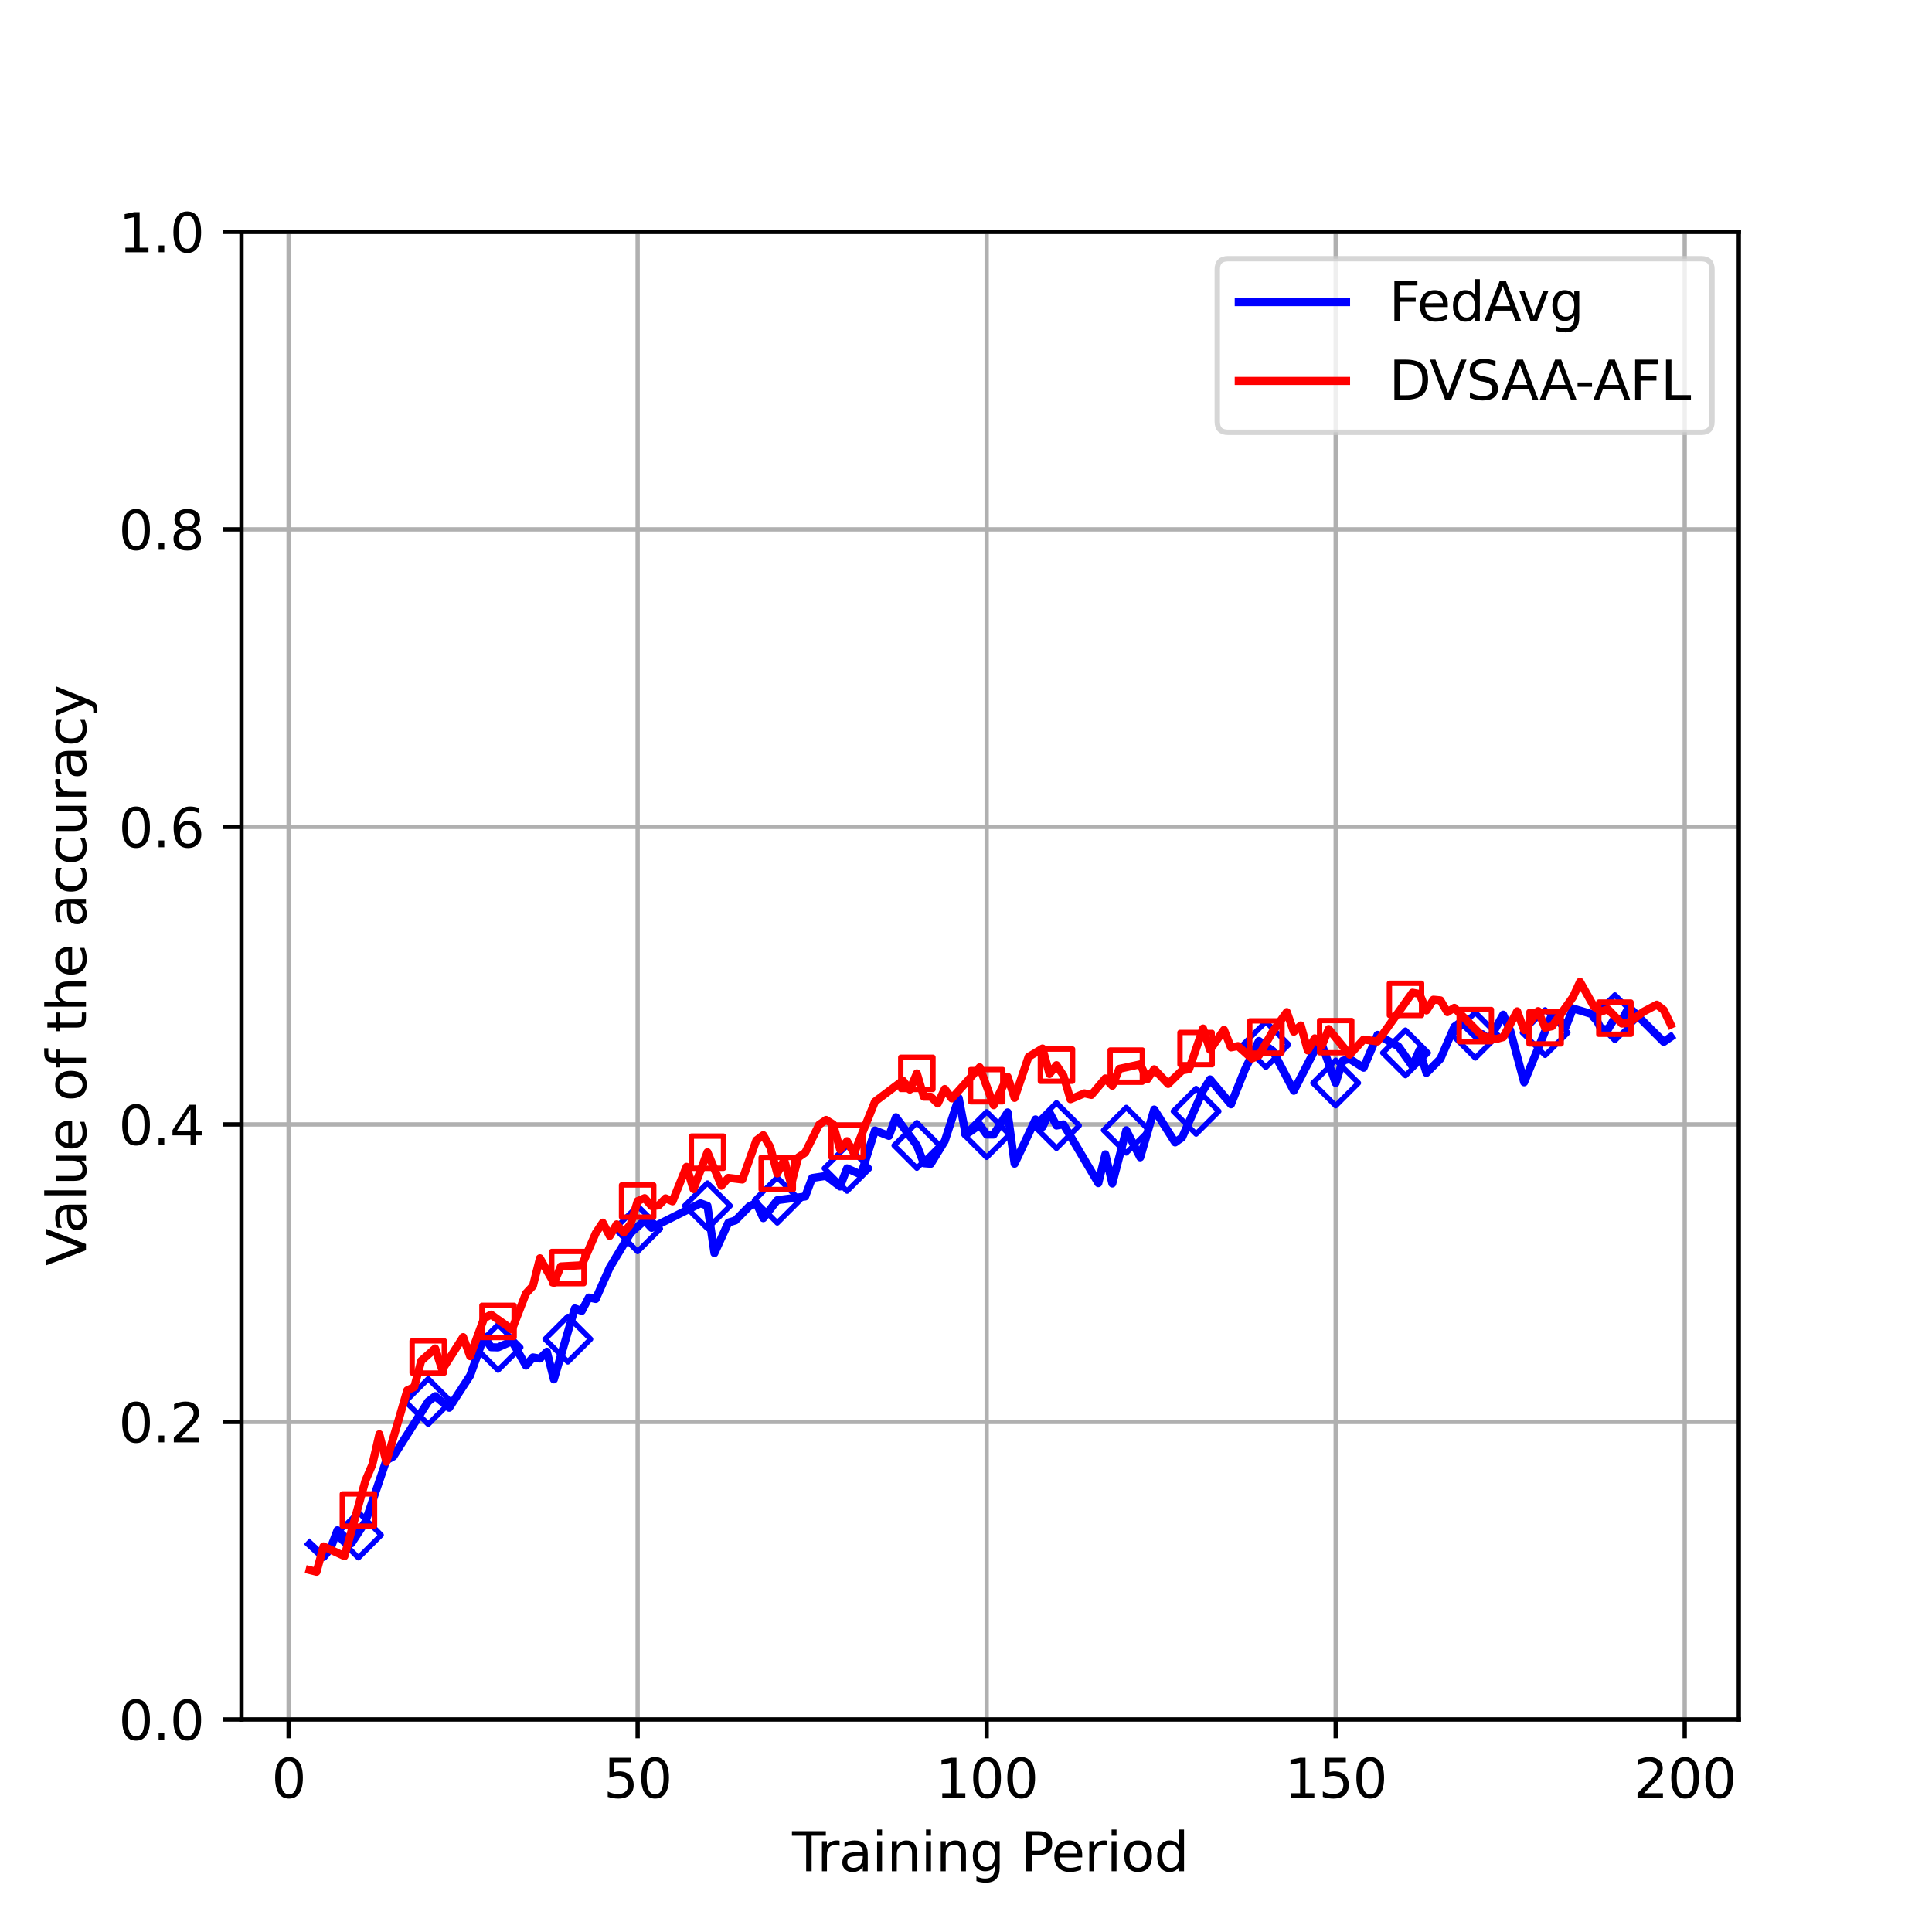 <?xml version="1.0" encoding="utf-8" standalone="no"?>
<!DOCTYPE svg PUBLIC "-//W3C//DTD SVG 1.1//EN"
  "http://www.w3.org/Graphics/SVG/1.1/DTD/svg11.dtd">
<svg xmlns:xlink="http://www.w3.org/1999/xlink" width="360pt" height="360pt" viewBox="0 0 360 360" xmlns="http://www.w3.org/2000/svg" version="1.1">
 <defs>
  <style type="text/css">*{stroke-linejoin: round; stroke-linecap: butt}</style>
 </defs>
 <g id="figure_1">
  <g id="patch_1">
   <path d="M 0 360 
L 360 360 
L 360 0 
L 0 0 
z
" style="fill: #ffffff"/>
  </g>
  <g id="axes_1">
   <g id="patch_2">
    <path d="M 45 320.4 
L 324 320.4 
L 324 43.2 
L 45 43.2 
z
" style="fill: #ffffff"/>
   </g>
   <g id="matplotlib.axis_1">
    <g id="xtick_1">
     <g id="line2d_1">
      <path d="M 53.78 320.4 
L 53.78 43.2 
" clip-path="url(#p1c9292042c)" style="fill: none; stroke: #b0b0b0; stroke-width: 0.8; stroke-linecap: square"/>
     </g>
     <g id="line2d_2">
      <defs>
       <path id="m4c366d4d72" d="M 0 0 
L 0 3.5 
" style="stroke: #000000; stroke-width: 0.8"/>
      </defs>
      <g>
       <use xlink:href="#m4c366d4d72" x="53.78" y="320.4" style="stroke: #000000; stroke-width: 0.8"/>
      </g>
     </g>
     <g id="text_1">
      <!-- 0 -->
      <g transform="translate(50.598 334.998) scale(0.1 -0.1)">
       <defs>
        <path id="DejaVuSans-30" d="M 2034 4250 
Q 1547 4250 1301 3770 
Q 1056 3291 1056 2328 
Q 1056 1369 1301 889 
Q 1547 409 2034 409 
Q 2525 409 2770 889 
Q 3016 1369 3016 2328 
Q 3016 3291 2770 3770 
Q 2525 4250 2034 4250 
z
M 2034 4750 
Q 2819 4750 3233 4129 
Q 3647 3509 3647 2328 
Q 3647 1150 3233 529 
Q 2819 -91 2034 -91 
Q 1250 -91 836 529 
Q 422 1150 422 2328 
Q 422 3509 836 4129 
Q 1250 4750 2034 4750 
z
" transform="scale(0.016)"/>
       </defs>
       <use xlink:href="#DejaVuSans-30"/>
      </g>
     </g>
    </g>
    <g id="xtick_2">
     <g id="line2d_3">
      <path d="M 118.815 320.4 
L 118.815 43.2 
" clip-path="url(#p1c9292042c)" style="fill: none; stroke: #b0b0b0; stroke-width: 0.8; stroke-linecap: square"/>
     </g>
     <g id="line2d_4">
      <g>
       <use xlink:href="#m4c366d4d72" x="118.815" y="320.4" style="stroke: #000000; stroke-width: 0.8"/>
      </g>
     </g>
     <g id="text_2">
      <!-- 50 -->
      <g transform="translate(112.452 334.998) scale(0.1 -0.1)">
       <defs>
        <path id="DejaVuSans-35" d="M 691 4666 
L 3169 4666 
L 3169 4134 
L 1269 4134 
L 1269 2991 
Q 1406 3038 1543 3061 
Q 1681 3084 1819 3084 
Q 2600 3084 3056 2656 
Q 3513 2228 3513 1497 
Q 3513 744 3044 326 
Q 2575 -91 1722 -91 
Q 1428 -91 1123 -41 
Q 819 9 494 109 
L 494 744 
Q 775 591 1075 516 
Q 1375 441 1709 441 
Q 2250 441 2565 725 
Q 2881 1009 2881 1497 
Q 2881 1984 2565 2268 
Q 2250 2553 1709 2553 
Q 1456 2553 1204 2497 
Q 953 2441 691 2322 
L 691 4666 
z
" transform="scale(0.016)"/>
       </defs>
       <use xlink:href="#DejaVuSans-35"/>
       <use xlink:href="#DejaVuSans-30" x="63.623"/>
      </g>
     </g>
    </g>
    <g id="xtick_3">
     <g id="line2d_5">
      <path d="M 183.85 320.4 
L 183.85 43.2 
" clip-path="url(#p1c9292042c)" style="fill: none; stroke: #b0b0b0; stroke-width: 0.8; stroke-linecap: square"/>
     </g>
     <g id="line2d_6">
      <g>
       <use xlink:href="#m4c366d4d72" x="183.85" y="320.4" style="stroke: #000000; stroke-width: 0.8"/>
      </g>
     </g>
     <g id="text_3">
      <!-- 100 -->
      <g transform="translate(174.306 334.998) scale(0.1 -0.1)">
       <defs>
        <path id="DejaVuSans-31" d="M 794 531 
L 1825 531 
L 1825 4091 
L 703 3866 
L 703 4441 
L 1819 4666 
L 2450 4666 
L 2450 531 
L 3481 531 
L 3481 0 
L 794 0 
L 794 531 
z
" transform="scale(0.016)"/>
       </defs>
       <use xlink:href="#DejaVuSans-31"/>
       <use xlink:href="#DejaVuSans-30" x="63.623"/>
       <use xlink:href="#DejaVuSans-30" x="127.246"/>
      </g>
     </g>
    </g>
    <g id="xtick_4">
     <g id="line2d_7">
      <path d="M 248.885 320.4 
L 248.885 43.2 
" clip-path="url(#p1c9292042c)" style="fill: none; stroke: #b0b0b0; stroke-width: 0.8; stroke-linecap: square"/>
     </g>
     <g id="line2d_8">
      <g>
       <use xlink:href="#m4c366d4d72" x="248.885" y="320.4" style="stroke: #000000; stroke-width: 0.8"/>
      </g>
     </g>
     <g id="text_4">
      <!-- 150 -->
      <g transform="translate(239.341 334.998) scale(0.1 -0.1)">
       <use xlink:href="#DejaVuSans-31"/>
       <use xlink:href="#DejaVuSans-35" x="63.623"/>
       <use xlink:href="#DejaVuSans-30" x="127.246"/>
      </g>
     </g>
    </g>
    <g id="xtick_5">
     <g id="line2d_9">
      <path d="M 313.92 320.4 
L 313.92 43.2 
" clip-path="url(#p1c9292042c)" style="fill: none; stroke: #b0b0b0; stroke-width: 0.8; stroke-linecap: square"/>
     </g>
     <g id="line2d_10">
      <g>
       <use xlink:href="#m4c366d4d72" x="313.92" y="320.4" style="stroke: #000000; stroke-width: 0.8"/>
      </g>
     </g>
     <g id="text_5">
      <!-- 200 -->
      <g transform="translate(304.376 334.998) scale(0.1 -0.1)">
       <defs>
        <path id="DejaVuSans-32" d="M 1228 531 
L 3431 531 
L 3431 0 
L 469 0 
L 469 531 
Q 828 903 1448 1529 
Q 2069 2156 2228 2338 
Q 2531 2678 2651 2914 
Q 2772 3150 2772 3378 
Q 2772 3750 2511 3984 
Q 2250 4219 1831 4219 
Q 1534 4219 1204 4116 
Q 875 4013 500 3803 
L 500 4441 
Q 881 4594 1212 4672 
Q 1544 4750 1819 4750 
Q 2544 4750 2975 4387 
Q 3406 4025 3406 3419 
Q 3406 3131 3298 2873 
Q 3191 2616 2906 2266 
Q 2828 2175 2409 1742 
Q 1991 1309 1228 531 
z
" transform="scale(0.016)"/>
       </defs>
       <use xlink:href="#DejaVuSans-32"/>
       <use xlink:href="#DejaVuSans-30" x="63.623"/>
       <use xlink:href="#DejaVuSans-30" x="127.246"/>
      </g>
     </g>
    </g>
    <g id="text_6">
     <!-- Training Period -->
     <g transform="translate(147.597 348.677) scale(0.1 -0.1)">
      <defs>
       <path id="DejaVuSans-54" d="M -19 4666 
L 3928 4666 
L 3928 4134 
L 2272 4134 
L 2272 0 
L 1638 0 
L 1638 4134 
L -19 4134 
L -19 4666 
z
" transform="scale(0.016)"/>
       <path id="DejaVuSans-72" d="M 2631 2963 
Q 2534 3019 2420 3045 
Q 2306 3072 2169 3072 
Q 1681 3072 1420 2755 
Q 1159 2438 1159 1844 
L 1159 0 
L 581 0 
L 581 3500 
L 1159 3500 
L 1159 2956 
Q 1341 3275 1631 3429 
Q 1922 3584 2338 3584 
Q 2397 3584 2469 3576 
Q 2541 3569 2628 3553 
L 2631 2963 
z
" transform="scale(0.016)"/>
       <path id="DejaVuSans-61" d="M 2194 1759 
Q 1497 1759 1228 1600 
Q 959 1441 959 1056 
Q 959 750 1161 570 
Q 1363 391 1709 391 
Q 2188 391 2477 730 
Q 2766 1069 2766 1631 
L 2766 1759 
L 2194 1759 
z
M 3341 1997 
L 3341 0 
L 2766 0 
L 2766 531 
Q 2569 213 2275 61 
Q 1981 -91 1556 -91 
Q 1019 -91 701 211 
Q 384 513 384 1019 
Q 384 1609 779 1909 
Q 1175 2209 1959 2209 
L 2766 2209 
L 2766 2266 
Q 2766 2663 2505 2880 
Q 2244 3097 1772 3097 
Q 1472 3097 1187 3025 
Q 903 2953 641 2809 
L 641 3341 
Q 956 3463 1253 3523 
Q 1550 3584 1831 3584 
Q 2591 3584 2966 3190 
Q 3341 2797 3341 1997 
z
" transform="scale(0.016)"/>
       <path id="DejaVuSans-69" d="M 603 3500 
L 1178 3500 
L 1178 0 
L 603 0 
L 603 3500 
z
M 603 4863 
L 1178 4863 
L 1178 4134 
L 603 4134 
L 603 4863 
z
" transform="scale(0.016)"/>
       <path id="DejaVuSans-6e" d="M 3513 2113 
L 3513 0 
L 2938 0 
L 2938 2094 
Q 2938 2591 2744 2837 
Q 2550 3084 2163 3084 
Q 1697 3084 1428 2787 
Q 1159 2491 1159 1978 
L 1159 0 
L 581 0 
L 581 3500 
L 1159 3500 
L 1159 2956 
Q 1366 3272 1645 3428 
Q 1925 3584 2291 3584 
Q 2894 3584 3203 3211 
Q 3513 2838 3513 2113 
z
" transform="scale(0.016)"/>
       <path id="DejaVuSans-67" d="M 2906 1791 
Q 2906 2416 2648 2759 
Q 2391 3103 1925 3103 
Q 1463 3103 1205 2759 
Q 947 2416 947 1791 
Q 947 1169 1205 825 
Q 1463 481 1925 481 
Q 2391 481 2648 825 
Q 2906 1169 2906 1791 
z
M 3481 434 
Q 3481 -459 3084 -895 
Q 2688 -1331 1869 -1331 
Q 1566 -1331 1297 -1286 
Q 1028 -1241 775 -1147 
L 775 -588 
Q 1028 -725 1275 -790 
Q 1522 -856 1778 -856 
Q 2344 -856 2625 -561 
Q 2906 -266 2906 331 
L 2906 616 
Q 2728 306 2450 153 
Q 2172 0 1784 0 
Q 1141 0 747 490 
Q 353 981 353 1791 
Q 353 2603 747 3093 
Q 1141 3584 1784 3584 
Q 2172 3584 2450 3431 
Q 2728 3278 2906 2969 
L 2906 3500 
L 3481 3500 
L 3481 434 
z
" transform="scale(0.016)"/>
       <path id="DejaVuSans-20" transform="scale(0.016)"/>
       <path id="DejaVuSans-50" d="M 1259 4147 
L 1259 2394 
L 2053 2394 
Q 2494 2394 2734 2622 
Q 2975 2850 2975 3272 
Q 2975 3691 2734 3919 
Q 2494 4147 2053 4147 
L 1259 4147 
z
M 628 4666 
L 2053 4666 
Q 2838 4666 3239 4311 
Q 3641 3956 3641 3272 
Q 3641 2581 3239 2228 
Q 2838 1875 2053 1875 
L 1259 1875 
L 1259 0 
L 628 0 
L 628 4666 
z
" transform="scale(0.016)"/>
       <path id="DejaVuSans-65" d="M 3597 1894 
L 3597 1613 
L 953 1613 
Q 991 1019 1311 708 
Q 1631 397 2203 397 
Q 2534 397 2845 478 
Q 3156 559 3463 722 
L 3463 178 
Q 3153 47 2828 -22 
Q 2503 -91 2169 -91 
Q 1331 -91 842 396 
Q 353 884 353 1716 
Q 353 2575 817 3079 
Q 1281 3584 2069 3584 
Q 2775 3584 3186 3129 
Q 3597 2675 3597 1894 
z
M 3022 2063 
Q 3016 2534 2758 2815 
Q 2500 3097 2075 3097 
Q 1594 3097 1305 2825 
Q 1016 2553 972 2059 
L 3022 2063 
z
" transform="scale(0.016)"/>
       <path id="DejaVuSans-6f" d="M 1959 3097 
Q 1497 3097 1228 2736 
Q 959 2375 959 1747 
Q 959 1119 1226 758 
Q 1494 397 1959 397 
Q 2419 397 2687 759 
Q 2956 1122 2956 1747 
Q 2956 2369 2687 2733 
Q 2419 3097 1959 3097 
z
M 1959 3584 
Q 2709 3584 3137 3096 
Q 3566 2609 3566 1747 
Q 3566 888 3137 398 
Q 2709 -91 1959 -91 
Q 1206 -91 779 398 
Q 353 888 353 1747 
Q 353 2609 779 3096 
Q 1206 3584 1959 3584 
z
" transform="scale(0.016)"/>
       <path id="DejaVuSans-64" d="M 2906 2969 
L 2906 4863 
L 3481 4863 
L 3481 0 
L 2906 0 
L 2906 525 
Q 2725 213 2448 61 
Q 2172 -91 1784 -91 
Q 1150 -91 751 415 
Q 353 922 353 1747 
Q 353 2572 751 3078 
Q 1150 3584 1784 3584 
Q 2172 3584 2448 3432 
Q 2725 3281 2906 2969 
z
M 947 1747 
Q 947 1113 1208 752 
Q 1469 391 1925 391 
Q 2381 391 2643 752 
Q 2906 1113 2906 1747 
Q 2906 2381 2643 2742 
Q 2381 3103 1925 3103 
Q 1469 3103 1208 2742 
Q 947 2381 947 1747 
z
" transform="scale(0.016)"/>
      </defs>
      <use xlink:href="#DejaVuSans-54"/>
      <use xlink:href="#DejaVuSans-72" x="46.334"/>
      <use xlink:href="#DejaVuSans-61" x="87.447"/>
      <use xlink:href="#DejaVuSans-69" x="148.727"/>
      <use xlink:href="#DejaVuSans-6e" x="176.51"/>
      <use xlink:href="#DejaVuSans-69" x="239.889"/>
      <use xlink:href="#DejaVuSans-6e" x="267.672"/>
      <use xlink:href="#DejaVuSans-67" x="331.051"/>
      <use xlink:href="#DejaVuSans-20" x="394.527"/>
      <use xlink:href="#DejaVuSans-50" x="426.314"/>
      <use xlink:href="#DejaVuSans-65" x="482.992"/>
      <use xlink:href="#DejaVuSans-72" x="544.516"/>
      <use xlink:href="#DejaVuSans-69" x="585.629"/>
      <use xlink:href="#DejaVuSans-6f" x="613.412"/>
      <use xlink:href="#DejaVuSans-64" x="674.594"/>
     </g>
    </g>
   </g>
   <g id="matplotlib.axis_2">
    <g id="ytick_1">
     <g id="line2d_11">
      <path d="M 45 320.4 
L 324 320.4 
" clip-path="url(#p1c9292042c)" style="fill: none; stroke: #b0b0b0; stroke-width: 0.8; stroke-linecap: square"/>
     </g>
     <g id="line2d_12">
      <defs>
       <path id="m175af6c0ac" d="M 0 0 
L -3.5 0 
" style="stroke: #000000; stroke-width: 0.8"/>
      </defs>
      <g>
       <use xlink:href="#m175af6c0ac" x="45" y="320.4" style="stroke: #000000; stroke-width: 0.8"/>
      </g>
     </g>
     <g id="text_7">
      <!-- 0.0 -->
      <g transform="translate(22.097 324.199) scale(0.1 -0.1)">
       <defs>
        <path id="DejaVuSans-2e" d="M 684 794 
L 1344 794 
L 1344 0 
L 684 0 
L 684 794 
z
" transform="scale(0.016)"/>
       </defs>
       <use xlink:href="#DejaVuSans-30"/>
       <use xlink:href="#DejaVuSans-2e" x="63.623"/>
       <use xlink:href="#DejaVuSans-30" x="95.41"/>
      </g>
     </g>
    </g>
    <g id="ytick_2">
     <g id="line2d_13">
      <path d="M 45 264.96 
L 324 264.96 
" clip-path="url(#p1c9292042c)" style="fill: none; stroke: #b0b0b0; stroke-width: 0.8; stroke-linecap: square"/>
     </g>
     <g id="line2d_14">
      <g>
       <use xlink:href="#m175af6c0ac" x="45" y="264.96" style="stroke: #000000; stroke-width: 0.8"/>
      </g>
     </g>
     <g id="text_8">
      <!-- 0.2 -->
      <g transform="translate(22.097 268.759) scale(0.1 -0.1)">
       <use xlink:href="#DejaVuSans-30"/>
       <use xlink:href="#DejaVuSans-2e" x="63.623"/>
       <use xlink:href="#DejaVuSans-32" x="95.41"/>
      </g>
     </g>
    </g>
    <g id="ytick_3">
     <g id="line2d_15">
      <path d="M 45 209.52 
L 324 209.52 
" clip-path="url(#p1c9292042c)" style="fill: none; stroke: #b0b0b0; stroke-width: 0.8; stroke-linecap: square"/>
     </g>
     <g id="line2d_16">
      <g>
       <use xlink:href="#m175af6c0ac" x="45" y="209.52" style="stroke: #000000; stroke-width: 0.8"/>
      </g>
     </g>
     <g id="text_9">
      <!-- 0.4 -->
      <g transform="translate(22.097 213.319) scale(0.1 -0.1)">
       <defs>
        <path id="DejaVuSans-34" d="M 2419 4116 
L 825 1625 
L 2419 1625 
L 2419 4116 
z
M 2253 4666 
L 3047 4666 
L 3047 1625 
L 3713 1625 
L 3713 1100 
L 3047 1100 
L 3047 0 
L 2419 0 
L 2419 1100 
L 313 1100 
L 313 1709 
L 2253 4666 
z
" transform="scale(0.016)"/>
       </defs>
       <use xlink:href="#DejaVuSans-30"/>
       <use xlink:href="#DejaVuSans-2e" x="63.623"/>
       <use xlink:href="#DejaVuSans-34" x="95.41"/>
      </g>
     </g>
    </g>
    <g id="ytick_4">
     <g id="line2d_17">
      <path d="M 45 154.08 
L 324 154.08 
" clip-path="url(#p1c9292042c)" style="fill: none; stroke: #b0b0b0; stroke-width: 0.8; stroke-linecap: square"/>
     </g>
     <g id="line2d_18">
      <g>
       <use xlink:href="#m175af6c0ac" x="45" y="154.08" style="stroke: #000000; stroke-width: 0.8"/>
      </g>
     </g>
     <g id="text_10">
      <!-- 0.6 -->
      <g transform="translate(22.097 157.879) scale(0.1 -0.1)">
       <defs>
        <path id="DejaVuSans-36" d="M 2113 2584 
Q 1688 2584 1439 2293 
Q 1191 2003 1191 1497 
Q 1191 994 1439 701 
Q 1688 409 2113 409 
Q 2538 409 2786 701 
Q 3034 994 3034 1497 
Q 3034 2003 2786 2293 
Q 2538 2584 2113 2584 
z
M 3366 4563 
L 3366 3988 
Q 3128 4100 2886 4159 
Q 2644 4219 2406 4219 
Q 1781 4219 1451 3797 
Q 1122 3375 1075 2522 
Q 1259 2794 1537 2939 
Q 1816 3084 2150 3084 
Q 2853 3084 3261 2657 
Q 3669 2231 3669 1497 
Q 3669 778 3244 343 
Q 2819 -91 2113 -91 
Q 1303 -91 875 529 
Q 447 1150 447 2328 
Q 447 3434 972 4092 
Q 1497 4750 2381 4750 
Q 2619 4750 2861 4703 
Q 3103 4656 3366 4563 
z
" transform="scale(0.016)"/>
       </defs>
       <use xlink:href="#DejaVuSans-30"/>
       <use xlink:href="#DejaVuSans-2e" x="63.623"/>
       <use xlink:href="#DejaVuSans-36" x="95.41"/>
      </g>
     </g>
    </g>
    <g id="ytick_5">
     <g id="line2d_19">
      <path d="M 45 98.64 
L 324 98.64 
" clip-path="url(#p1c9292042c)" style="fill: none; stroke: #b0b0b0; stroke-width: 0.8; stroke-linecap: square"/>
     </g>
     <g id="line2d_20">
      <g>
       <use xlink:href="#m175af6c0ac" x="45" y="98.64" style="stroke: #000000; stroke-width: 0.8"/>
      </g>
     </g>
     <g id="text_11">
      <!-- 0.8 -->
      <g transform="translate(22.097 102.439) scale(0.1 -0.1)">
       <defs>
        <path id="DejaVuSans-38" d="M 2034 2216 
Q 1584 2216 1326 1975 
Q 1069 1734 1069 1313 
Q 1069 891 1326 650 
Q 1584 409 2034 409 
Q 2484 409 2743 651 
Q 3003 894 3003 1313 
Q 3003 1734 2745 1975 
Q 2488 2216 2034 2216 
z
M 1403 2484 
Q 997 2584 770 2862 
Q 544 3141 544 3541 
Q 544 4100 942 4425 
Q 1341 4750 2034 4750 
Q 2731 4750 3128 4425 
Q 3525 4100 3525 3541 
Q 3525 3141 3298 2862 
Q 3072 2584 2669 2484 
Q 3125 2378 3379 2068 
Q 3634 1759 3634 1313 
Q 3634 634 3220 271 
Q 2806 -91 2034 -91 
Q 1263 -91 848 271 
Q 434 634 434 1313 
Q 434 1759 690 2068 
Q 947 2378 1403 2484 
z
M 1172 3481 
Q 1172 3119 1398 2916 
Q 1625 2713 2034 2713 
Q 2441 2713 2670 2916 
Q 2900 3119 2900 3481 
Q 2900 3844 2670 4047 
Q 2441 4250 2034 4250 
Q 1625 4250 1398 4047 
Q 1172 3844 1172 3481 
z
" transform="scale(0.016)"/>
       </defs>
       <use xlink:href="#DejaVuSans-30"/>
       <use xlink:href="#DejaVuSans-2e" x="63.623"/>
       <use xlink:href="#DejaVuSans-38" x="95.41"/>
      </g>
     </g>
    </g>
    <g id="ytick_6">
     <g id="line2d_21">
      <path d="M 45 43.2 
L 324 43.2 
" clip-path="url(#p1c9292042c)" style="fill: none; stroke: #b0b0b0; stroke-width: 0.8; stroke-linecap: square"/>
     </g>
     <g id="line2d_22">
      <g>
       <use xlink:href="#m175af6c0ac" x="45" y="43.2" style="stroke: #000000; stroke-width: 0.8"/>
      </g>
     </g>
     <g id="text_12">
      <!-- 1.0 -->
      <g transform="translate(22.097 46.999) scale(0.1 -0.1)">
       <use xlink:href="#DejaVuSans-31"/>
       <use xlink:href="#DejaVuSans-2e" x="63.623"/>
       <use xlink:href="#DejaVuSans-30" x="95.41"/>
      </g>
     </g>
    </g>
    <g id="text_13">
     <!-- Value of the accuracy -->
     <g transform="translate(16.017 235.883) rotate(-90) scale(0.1 -0.1)">
      <defs>
       <path id="DejaVuSans-56" d="M 1831 0 
L 50 4666 
L 709 4666 
L 2188 738 
L 3669 4666 
L 4325 4666 
L 2547 0 
L 1831 0 
z
" transform="scale(0.016)"/>
       <path id="DejaVuSans-6c" d="M 603 4863 
L 1178 4863 
L 1178 0 
L 603 0 
L 603 4863 
z
" transform="scale(0.016)"/>
       <path id="DejaVuSans-75" d="M 544 1381 
L 544 3500 
L 1119 3500 
L 1119 1403 
Q 1119 906 1312 657 
Q 1506 409 1894 409 
Q 2359 409 2629 706 
Q 2900 1003 2900 1516 
L 2900 3500 
L 3475 3500 
L 3475 0 
L 2900 0 
L 2900 538 
Q 2691 219 2414 64 
Q 2138 -91 1772 -91 
Q 1169 -91 856 284 
Q 544 659 544 1381 
z
M 1991 3584 
L 1991 3584 
z
" transform="scale(0.016)"/>
       <path id="DejaVuSans-66" d="M 2375 4863 
L 2375 4384 
L 1825 4384 
Q 1516 4384 1395 4259 
Q 1275 4134 1275 3809 
L 1275 3500 
L 2222 3500 
L 2222 3053 
L 1275 3053 
L 1275 0 
L 697 0 
L 697 3053 
L 147 3053 
L 147 3500 
L 697 3500 
L 697 3744 
Q 697 4328 969 4595 
Q 1241 4863 1831 4863 
L 2375 4863 
z
" transform="scale(0.016)"/>
       <path id="DejaVuSans-74" d="M 1172 4494 
L 1172 3500 
L 2356 3500 
L 2356 3053 
L 1172 3053 
L 1172 1153 
Q 1172 725 1289 603 
Q 1406 481 1766 481 
L 2356 481 
L 2356 0 
L 1766 0 
Q 1100 0 847 248 
Q 594 497 594 1153 
L 594 3053 
L 172 3053 
L 172 3500 
L 594 3500 
L 594 4494 
L 1172 4494 
z
" transform="scale(0.016)"/>
       <path id="DejaVuSans-68" d="M 3513 2113 
L 3513 0 
L 2938 0 
L 2938 2094 
Q 2938 2591 2744 2837 
Q 2550 3084 2163 3084 
Q 1697 3084 1428 2787 
Q 1159 2491 1159 1978 
L 1159 0 
L 581 0 
L 581 4863 
L 1159 4863 
L 1159 2956 
Q 1366 3272 1645 3428 
Q 1925 3584 2291 3584 
Q 2894 3584 3203 3211 
Q 3513 2838 3513 2113 
z
" transform="scale(0.016)"/>
       <path id="DejaVuSans-63" d="M 3122 3366 
L 3122 2828 
Q 2878 2963 2633 3030 
Q 2388 3097 2138 3097 
Q 1578 3097 1268 2742 
Q 959 2388 959 1747 
Q 959 1106 1268 751 
Q 1578 397 2138 397 
Q 2388 397 2633 464 
Q 2878 531 3122 666 
L 3122 134 
Q 2881 22 2623 -34 
Q 2366 -91 2075 -91 
Q 1284 -91 818 406 
Q 353 903 353 1747 
Q 353 2603 823 3093 
Q 1294 3584 2113 3584 
Q 2378 3584 2631 3529 
Q 2884 3475 3122 3366 
z
" transform="scale(0.016)"/>
       <path id="DejaVuSans-79" d="M 2059 -325 
Q 1816 -950 1584 -1140 
Q 1353 -1331 966 -1331 
L 506 -1331 
L 506 -850 
L 844 -850 
Q 1081 -850 1212 -737 
Q 1344 -625 1503 -206 
L 1606 56 
L 191 3500 
L 800 3500 
L 1894 763 
L 2988 3500 
L 3597 3500 
L 2059 -325 
z
" transform="scale(0.016)"/>
      </defs>
      <use xlink:href="#DejaVuSans-56"/>
      <use xlink:href="#DejaVuSans-61" x="60.658"/>
      <use xlink:href="#DejaVuSans-6c" x="121.938"/>
      <use xlink:href="#DejaVuSans-75" x="149.721"/>
      <use xlink:href="#DejaVuSans-65" x="213.1"/>
      <use xlink:href="#DejaVuSans-20" x="274.623"/>
      <use xlink:href="#DejaVuSans-6f" x="306.41"/>
      <use xlink:href="#DejaVuSans-66" x="367.592"/>
      <use xlink:href="#DejaVuSans-20" x="402.797"/>
      <use xlink:href="#DejaVuSans-74" x="434.584"/>
      <use xlink:href="#DejaVuSans-68" x="473.793"/>
      <use xlink:href="#DejaVuSans-65" x="537.172"/>
      <use xlink:href="#DejaVuSans-20" x="598.695"/>
      <use xlink:href="#DejaVuSans-61" x="630.482"/>
      <use xlink:href="#DejaVuSans-63" x="691.762"/>
      <use xlink:href="#DejaVuSans-63" x="746.742"/>
      <use xlink:href="#DejaVuSans-75" x="801.723"/>
      <use xlink:href="#DejaVuSans-72" x="865.102"/>
      <use xlink:href="#DejaVuSans-61" x="906.215"/>
      <use xlink:href="#DejaVuSans-63" x="967.494"/>
      <use xlink:href="#DejaVuSans-79" x="1022.475"/>
     </g>
    </g>
   </g>
   <g id="line2d_23">
    <path d="M 57.682 287.706 
L 60.283 290.111 
L 61.584 288.548 
L 62.885 285.135 
L 65.486 287.569 
L 68.087 283.581 
L 71.99 272.111 
L 73.29 271.394 
L 79.794 261.154 
L 81.094 260.149 
L 83.696 262.323 
L 87.598 256.328 
L 90.199 249.057 
L 91.5 251.035 
L 92.801 251.07 
L 95.402 249.913 
L 98.003 254.465 
L 99.304 252.928 
L 100.605 253.146 
L 101.906 251.876 
L 103.206 257.034 
L 107.108 243.808 
L 108.409 244.265 
L 109.71 241.777 
L 111.01 242.05 
L 113.612 236.191 
L 117.514 229.726 
L 120.115 227.411 
L 121.416 228.796 
L 130.521 224.214 
L 131.822 224.681 
L 133.122 233.508 
L 135.724 227.809 
L 137.024 227.417 
L 139.626 224.766 
L 140.927 224.165 
L 142.227 226.989 
L 144.829 223.638 
L 150.031 222.958 
L 151.332 219.504 
L 153.934 219.108 
L 156.535 221.094 
L 157.836 217.706 
L 160.437 218.883 
L 163.038 210.638 
L 165.64 211.662 
L 166.941 208.175 
L 170.843 213.438 
L 172.143 216.762 
L 173.444 216.858 
L 176.045 212.606 
L 178.647 204.599 
L 179.948 211.433 
L 182.549 209.607 
L 183.85 211.411 
L 185.15 211.406 
L 187.752 207.276 
L 189.052 216.847 
L 192.955 208.582 
L 194.255 209.984 
L 195.556 207.288 
L 196.857 209.731 
L 198.157 209.504 
L 204.661 220.467 
L 205.962 215.094 
L 207.262 220.53 
L 209.864 210.596 
L 212.465 215.655 
L 215.066 206.735 
L 218.969 212.877 
L 220.269 211.95 
L 224.171 203.216 
L 225.472 201.122 
L 229.374 205.774 
L 231.976 199.28 
L 234.577 193.969 
L 237.178 195.818 
L 241.08 203.253 
L 244.983 195.695 
L 246.283 194.54 
L 248.885 201.795 
L 250.185 197.667 
L 251.486 197.311 
L 254.087 198.964 
L 256.689 192.826 
L 260.591 195.001 
L 263.192 198.673 
L 264.493 195.679 
L 265.794 199.921 
L 268.395 197.304 
L 270.997 191.314 
L 272.297 190.376 
L 274.899 192.898 
L 276.199 192.688 
L 277.5 193.706 
L 280.101 189.063 
L 281.402 192.004 
L 284.003 201.667 
L 289.206 188.987 
L 291.808 191.209 
L 293.108 187.908 
L 297.01 189.077 
L 298.311 191.667 
L 299.612 191.82 
L 300.913 189.638 
L 302.213 190.09 
L 303.514 187.651 
L 310.017 194.141 
L 311.318 193.235 
L 311.318 193.235 
" clip-path="url(#p1c9292042c)" style="fill: none; stroke: #0000ff; stroke-width: 1.5; stroke-linecap: square"/>
   </g>
   <g id="line2d_24">
    <defs>
     <path id="ma9acfc28c7" d="M 0 4.243 
L 4.243 0 
L 0 -4.243 
L -4.243 0 
z
" style="stroke: #0000ff; stroke-linejoin: miter"/>
    </defs>
    <g clip-path="url(#p1c9292042c)">
     <use xlink:href="#ma9acfc28c7" x="66.787" y="286.026" style="fill-opacity: 0; stroke: #0000ff; stroke-linejoin: miter"/>
     <use xlink:href="#ma9acfc28c7" x="79.794" y="261.154" style="fill-opacity: 0; stroke: #0000ff; stroke-linejoin: miter"/>
     <use xlink:href="#ma9acfc28c7" x="92.801" y="251.07" style="fill-opacity: 0; stroke: #0000ff; stroke-linejoin: miter"/>
     <use xlink:href="#ma9acfc28c7" x="105.808" y="249.533" style="fill-opacity: 0; stroke: #0000ff; stroke-linejoin: miter"/>
     <use xlink:href="#ma9acfc28c7" x="118.815" y="228.961" style="fill-opacity: 0; stroke: #0000ff; stroke-linejoin: miter"/>
     <use xlink:href="#ma9acfc28c7" x="131.822" y="224.681" style="fill-opacity: 0; stroke: #0000ff; stroke-linejoin: miter"/>
     <use xlink:href="#ma9acfc28c7" x="144.829" y="223.638" style="fill-opacity: 0; stroke: #0000ff; stroke-linejoin: miter"/>
     <use xlink:href="#ma9acfc28c7" x="157.836" y="217.706" style="fill-opacity: 0; stroke: #0000ff; stroke-linejoin: miter"/>
     <use xlink:href="#ma9acfc28c7" x="170.843" y="213.438" style="fill-opacity: 0; stroke: #0000ff; stroke-linejoin: miter"/>
     <use xlink:href="#ma9acfc28c7" x="183.85" y="211.411" style="fill-opacity: 0; stroke: #0000ff; stroke-linejoin: miter"/>
     <use xlink:href="#ma9acfc28c7" x="196.857" y="209.731" style="fill-opacity: 0; stroke: #0000ff; stroke-linejoin: miter"/>
     <use xlink:href="#ma9acfc28c7" x="209.864" y="210.596" style="fill-opacity: 0; stroke: #0000ff; stroke-linejoin: miter"/>
     <use xlink:href="#ma9acfc28c7" x="222.871" y="207.07" style="fill-opacity: 0; stroke: #0000ff; stroke-linejoin: miter"/>
     <use xlink:href="#ma9acfc28c7" x="235.878" y="194.64" style="fill-opacity: 0; stroke: #0000ff; stroke-linejoin: miter"/>
     <use xlink:href="#ma9acfc28c7" x="248.885" y="201.795" style="fill-opacity: 0; stroke: #0000ff; stroke-linejoin: miter"/>
     <use xlink:href="#ma9acfc28c7" x="261.892" y="196.184" style="fill-opacity: 0; stroke: #0000ff; stroke-linejoin: miter"/>
     <use xlink:href="#ma9acfc28c7" x="274.899" y="192.898" style="fill-opacity: 0; stroke: #0000ff; stroke-linejoin: miter"/>
     <use xlink:href="#ma9acfc28c7" x="287.906" y="192.407" style="fill-opacity: 0; stroke: #0000ff; stroke-linejoin: miter"/>
     <use xlink:href="#ma9acfc28c7" x="300.913" y="189.638" style="fill-opacity: 0; stroke: #0000ff; stroke-linejoin: miter"/>
    </g>
   </g>
   <g id="line2d_25">
    <path d="M 57.682 292.555 
L 58.983 292.883 
L 60.283 288.147 
L 64.185 289.967 
L 68.087 275.917 
L 69.388 272.9 
L 70.689 267.249 
L 71.99 272.383 
L 75.892 259.057 
L 77.192 258.466 
L 78.493 253.562 
L 81.094 251.27 
L 82.395 255.226 
L 86.297 249.148 
L 87.598 252.709 
L 90.199 245.639 
L 91.5 244.956 
L 95.402 247.742 
L 98.003 241.008 
L 99.304 239.623 
L 100.605 234.462 
L 103.206 239.032 
L 104.507 235.98 
L 108.409 235.763 
L 111.01 229.767 
L 112.311 227.82 
L 113.612 230.298 
L 114.913 228.135 
L 116.213 229.684 
L 117.514 228.091 
L 118.815 223.802 
L 120.115 223.254 
L 121.416 224.741 
L 122.717 224.617 
L 124.017 223.293 
L 125.318 223.855 
L 127.92 217.417 
L 129.22 221.579 
L 131.822 214.694 
L 134.423 220.951 
L 135.724 219.478 
L 138.325 219.792 
L 140.927 212.486 
L 142.227 211.515 
L 143.528 213.761 
L 144.829 218.659 
L 146.129 216.147 
L 147.43 220.706 
L 148.731 215.669 
L 150.031 214.782 
L 152.633 209.568 
L 153.934 208.672 
L 155.234 209.49 
L 156.535 214.177 
L 157.836 212.634 
L 159.136 214.927 
L 163.038 205.265 
L 168.241 201.352 
L 169.542 203.034 
L 170.843 200.005 
L 172.143 204.355 
L 173.444 204.36 
L 174.745 205.613 
L 176.045 202.915 
L 177.346 204.676 
L 182.549 198.864 
L 185.15 205.941 
L 187.752 200.64 
L 189.052 204.587 
L 191.654 196.927 
L 194.255 195.369 
L 195.556 200.125 
L 196.857 198.471 
L 198.157 200.415 
L 199.458 204.831 
L 202.059 203.729 
L 203.36 204.026 
L 205.962 200.943 
L 207.262 202.317 
L 208.563 199.162 
L 212.465 198.315 
L 213.766 201.124 
L 215.066 199.234 
L 217.668 201.978 
L 220.269 199.451 
L 221.57 199.222 
L 224.171 191.643 
L 225.472 195.62 
L 228.073 191.895 
L 229.374 195.166 
L 230.675 194.915 
L 233.276 197.249 
L 234.577 196.66 
L 237.178 192.162 
L 239.78 188.576 
L 241.08 192.242 
L 242.381 191.071 
L 243.682 195.733 
L 244.983 193.473 
L 246.283 194.889 
L 247.584 191.745 
L 251.486 196.53 
L 254.087 193.7 
L 256.689 194.065 
L 263.192 184.968 
L 264.493 185.202 
L 265.794 188.283 
L 267.094 186.273 
L 268.395 186.394 
L 269.696 188.593 
L 270.997 187.79 
L 276.199 193.061 
L 278.801 193.619 
L 280.101 193.255 
L 282.703 188.441 
L 284.003 191.944 
L 286.605 188.394 
L 287.906 191.515 
L 289.206 191.225 
L 293.108 185.768 
L 294.409 182.946 
L 297.01 187.551 
L 298.311 188.51 
L 299.612 188.047 
L 302.213 190.729 
L 303.514 190.618 
L 306.115 188.584 
L 308.717 187.2 
L 310.017 188.204 
L 311.318 190.918 
L 311.318 190.918 
" clip-path="url(#p1c9292042c)" style="fill: none; stroke: #ff0000; stroke-width: 1.5; stroke-linecap: square"/>
   </g>
   <g id="line2d_26">
    <defs>
     <path id="mf95d25482f" d="M -3 3 
L 3 3 
L 3 -3 
L -3 -3 
z
" style="stroke: #ff0000; stroke-linejoin: miter"/>
    </defs>
    <g clip-path="url(#p1c9292042c)">
     <use xlink:href="#mf95d25482f" x="66.787" y="281.37" style="fill-opacity: 0; stroke: #ff0000; stroke-linejoin: miter"/>
     <use xlink:href="#mf95d25482f" x="79.794" y="252.846" style="fill-opacity: 0; stroke: #ff0000; stroke-linejoin: miter"/>
     <use xlink:href="#mf95d25482f" x="92.801" y="246.222" style="fill-opacity: 0; stroke: #ff0000; stroke-linejoin: miter"/>
     <use xlink:href="#mf95d25482f" x="105.808" y="236.191" style="fill-opacity: 0; stroke: #ff0000; stroke-linejoin: miter"/>
     <use xlink:href="#mf95d25482f" x="118.815" y="223.802" style="fill-opacity: 0; stroke: #ff0000; stroke-linejoin: miter"/>
     <use xlink:href="#mf95d25482f" x="131.822" y="214.694" style="fill-opacity: 0; stroke: #ff0000; stroke-linejoin: miter"/>
     <use xlink:href="#mf95d25482f" x="144.829" y="218.659" style="fill-opacity: 0; stroke: #ff0000; stroke-linejoin: miter"/>
     <use xlink:href="#mf95d25482f" x="157.836" y="212.634" style="fill-opacity: 0; stroke: #ff0000; stroke-linejoin: miter"/>
     <use xlink:href="#mf95d25482f" x="170.843" y="200.005" style="fill-opacity: 0; stroke: #ff0000; stroke-linejoin: miter"/>
     <use xlink:href="#mf95d25482f" x="183.85" y="202.3" style="fill-opacity: 0; stroke: #ff0000; stroke-linejoin: miter"/>
     <use xlink:href="#mf95d25482f" x="196.857" y="198.471" style="fill-opacity: 0; stroke: #ff0000; stroke-linejoin: miter"/>
     <use xlink:href="#mf95d25482f" x="209.864" y="198.656" style="fill-opacity: 0; stroke: #ff0000; stroke-linejoin: miter"/>
     <use xlink:href="#mf95d25482f" x="222.871" y="195.381" style="fill-opacity: 0; stroke: #ff0000; stroke-linejoin: miter"/>
     <use xlink:href="#mf95d25482f" x="235.878" y="193.225" style="fill-opacity: 0; stroke: #ff0000; stroke-linejoin: miter"/>
     <use xlink:href="#mf95d25482f" x="248.885" y="193.167" style="fill-opacity: 0; stroke: #ff0000; stroke-linejoin: miter"/>
     <use xlink:href="#mf95d25482f" x="261.892" y="186.217" style="fill-opacity: 0; stroke: #ff0000; stroke-linejoin: miter"/>
     <use xlink:href="#mf95d25482f" x="274.899" y="191.111" style="fill-opacity: 0; stroke: #ff0000; stroke-linejoin: miter"/>
     <use xlink:href="#mf95d25482f" x="287.906" y="191.515" style="fill-opacity: 0; stroke: #ff0000; stroke-linejoin: miter"/>
     <use xlink:href="#mf95d25482f" x="300.913" y="189.723" style="fill-opacity: 0; stroke: #ff0000; stroke-linejoin: miter"/>
    </g>
   </g>
   <g id="patch_3">
    <path d="M 45 320.4 
L 45 43.2 
" style="fill: none; stroke: #000000; stroke-width: 0.8; stroke-linejoin: miter; stroke-linecap: square"/>
   </g>
   <g id="patch_4">
    <path d="M 324 320.4 
L 324 43.2 
" style="fill: none; stroke: #000000; stroke-width: 0.8; stroke-linejoin: miter; stroke-linecap: square"/>
   </g>
   <g id="patch_5">
    <path d="M 45 320.4 
L 324 320.4 
" style="fill: none; stroke: #000000; stroke-width: 0.8; stroke-linejoin: miter; stroke-linecap: square"/>
   </g>
   <g id="patch_6">
    <path d="M 45 43.2 
L 324 43.2 
" style="fill: none; stroke: #000000; stroke-width: 0.8; stroke-linejoin: miter; stroke-linecap: square"/>
   </g>
   <g id="legend_1">
    <g id="patch_7">
     <path d="M 228.82 80.556 
L 317 80.556 
Q 319 80.556 319 78.556 
L 319 50.2 
Q 319 48.2 317 48.2 
L 228.82 48.2 
Q 226.82 48.2 226.82 50.2 
L 226.82 78.556 
Q 226.82 80.556 228.82 80.556 
z
" style="fill: #ffffff; opacity: 0.8; stroke: #cccccc; stroke-linejoin: miter"/>
    </g>
    <g id="line2d_27">
     <path d="M 230.82 56.298 
L 240.82 56.298 
L 250.82 56.298 
" style="fill: none; stroke: #0000ff; stroke-width: 1.5; stroke-linecap: square"/>
    </g>
    <g id="text_14">
     <!-- FedAvg -->
     <g transform="translate(258.82 59.798) scale(0.1 -0.1)">
      <defs>
       <path id="DejaVuSans-46" d="M 628 4666 
L 3309 4666 
L 3309 4134 
L 1259 4134 
L 1259 2759 
L 3109 2759 
L 3109 2228 
L 1259 2228 
L 1259 0 
L 628 0 
L 628 4666 
z
" transform="scale(0.016)"/>
       <path id="DejaVuSans-41" d="M 2188 4044 
L 1331 1722 
L 3047 1722 
L 2188 4044 
z
M 1831 4666 
L 2547 4666 
L 4325 0 
L 3669 0 
L 3244 1197 
L 1141 1197 
L 716 0 
L 50 0 
L 1831 4666 
z
" transform="scale(0.016)"/>
       <path id="DejaVuSans-76" d="M 191 3500 
L 800 3500 
L 1894 563 
L 2988 3500 
L 3597 3500 
L 2284 0 
L 1503 0 
L 191 3500 
z
" transform="scale(0.016)"/>
      </defs>
      <use xlink:href="#DejaVuSans-46"/>
      <use xlink:href="#DejaVuSans-65" x="52.02"/>
      <use xlink:href="#DejaVuSans-64" x="113.543"/>
      <use xlink:href="#DejaVuSans-41" x="177.02"/>
      <use xlink:href="#DejaVuSans-76" x="239.553"/>
      <use xlink:href="#DejaVuSans-67" x="298.732"/>
     </g>
    </g>
    <g id="line2d_28">
     <path d="M 230.82 70.977 
L 240.82 70.977 
L 250.82 70.977 
" style="fill: none; stroke: #ff0000; stroke-width: 1.5; stroke-linecap: square"/>
    </g>
    <g id="text_15">
     <!-- DVSAA-AFL -->
     <g transform="translate(258.82 74.477) scale(0.1 -0.1)">
      <defs>
       <path id="DejaVuSans-44" d="M 1259 4147 
L 1259 519 
L 2022 519 
Q 2988 519 3436 956 
Q 3884 1394 3884 2338 
Q 3884 3275 3436 3711 
Q 2988 4147 2022 4147 
L 1259 4147 
z
M 628 4666 
L 1925 4666 
Q 3281 4666 3915 4102 
Q 4550 3538 4550 2338 
Q 4550 1131 3912 565 
Q 3275 0 1925 0 
L 628 0 
L 628 4666 
z
" transform="scale(0.016)"/>
       <path id="DejaVuSans-53" d="M 3425 4513 
L 3425 3897 
Q 3066 4069 2747 4153 
Q 2428 4238 2131 4238 
Q 1616 4238 1336 4038 
Q 1056 3838 1056 3469 
Q 1056 3159 1242 3001 
Q 1428 2844 1947 2747 
L 2328 2669 
Q 3034 2534 3370 2195 
Q 3706 1856 3706 1288 
Q 3706 609 3251 259 
Q 2797 -91 1919 -91 
Q 1588 -91 1214 -16 
Q 841 59 441 206 
L 441 856 
Q 825 641 1194 531 
Q 1563 422 1919 422 
Q 2459 422 2753 634 
Q 3047 847 3047 1241 
Q 3047 1584 2836 1778 
Q 2625 1972 2144 2069 
L 1759 2144 
Q 1053 2284 737 2584 
Q 422 2884 422 3419 
Q 422 4038 858 4394 
Q 1294 4750 2059 4750 
Q 2388 4750 2728 4690 
Q 3069 4631 3425 4513 
z
" transform="scale(0.016)"/>
       <path id="DejaVuSans-2d" d="M 313 2009 
L 1997 2009 
L 1997 1497 
L 313 1497 
L 313 2009 
z
" transform="scale(0.016)"/>
       <path id="DejaVuSans-4c" d="M 628 4666 
L 1259 4666 
L 1259 531 
L 3531 531 
L 3531 0 
L 628 0 
L 628 4666 
z
" transform="scale(0.016)"/>
      </defs>
      <use xlink:href="#DejaVuSans-44"/>
      <use xlink:href="#DejaVuSans-56" x="75.252"/>
      <use xlink:href="#DejaVuSans-53" x="143.66"/>
      <use xlink:href="#DejaVuSans-41" x="209.012"/>
      <use xlink:href="#DejaVuSans-41" x="280.17"/>
      <use xlink:href="#DejaVuSans-2d" x="346.328"/>
      <use xlink:href="#DejaVuSans-41" x="380.162"/>
      <use xlink:href="#DejaVuSans-46" x="448.57"/>
      <use xlink:href="#DejaVuSans-4c" x="506.09"/>
     </g>
    </g>
   </g>
  </g>
 </g>
 <defs>
  <clipPath id="p1c9292042c">
   <rect x="45" y="43.2" width="279" height="277.2"/>
  </clipPath>
 </defs>
</svg>
